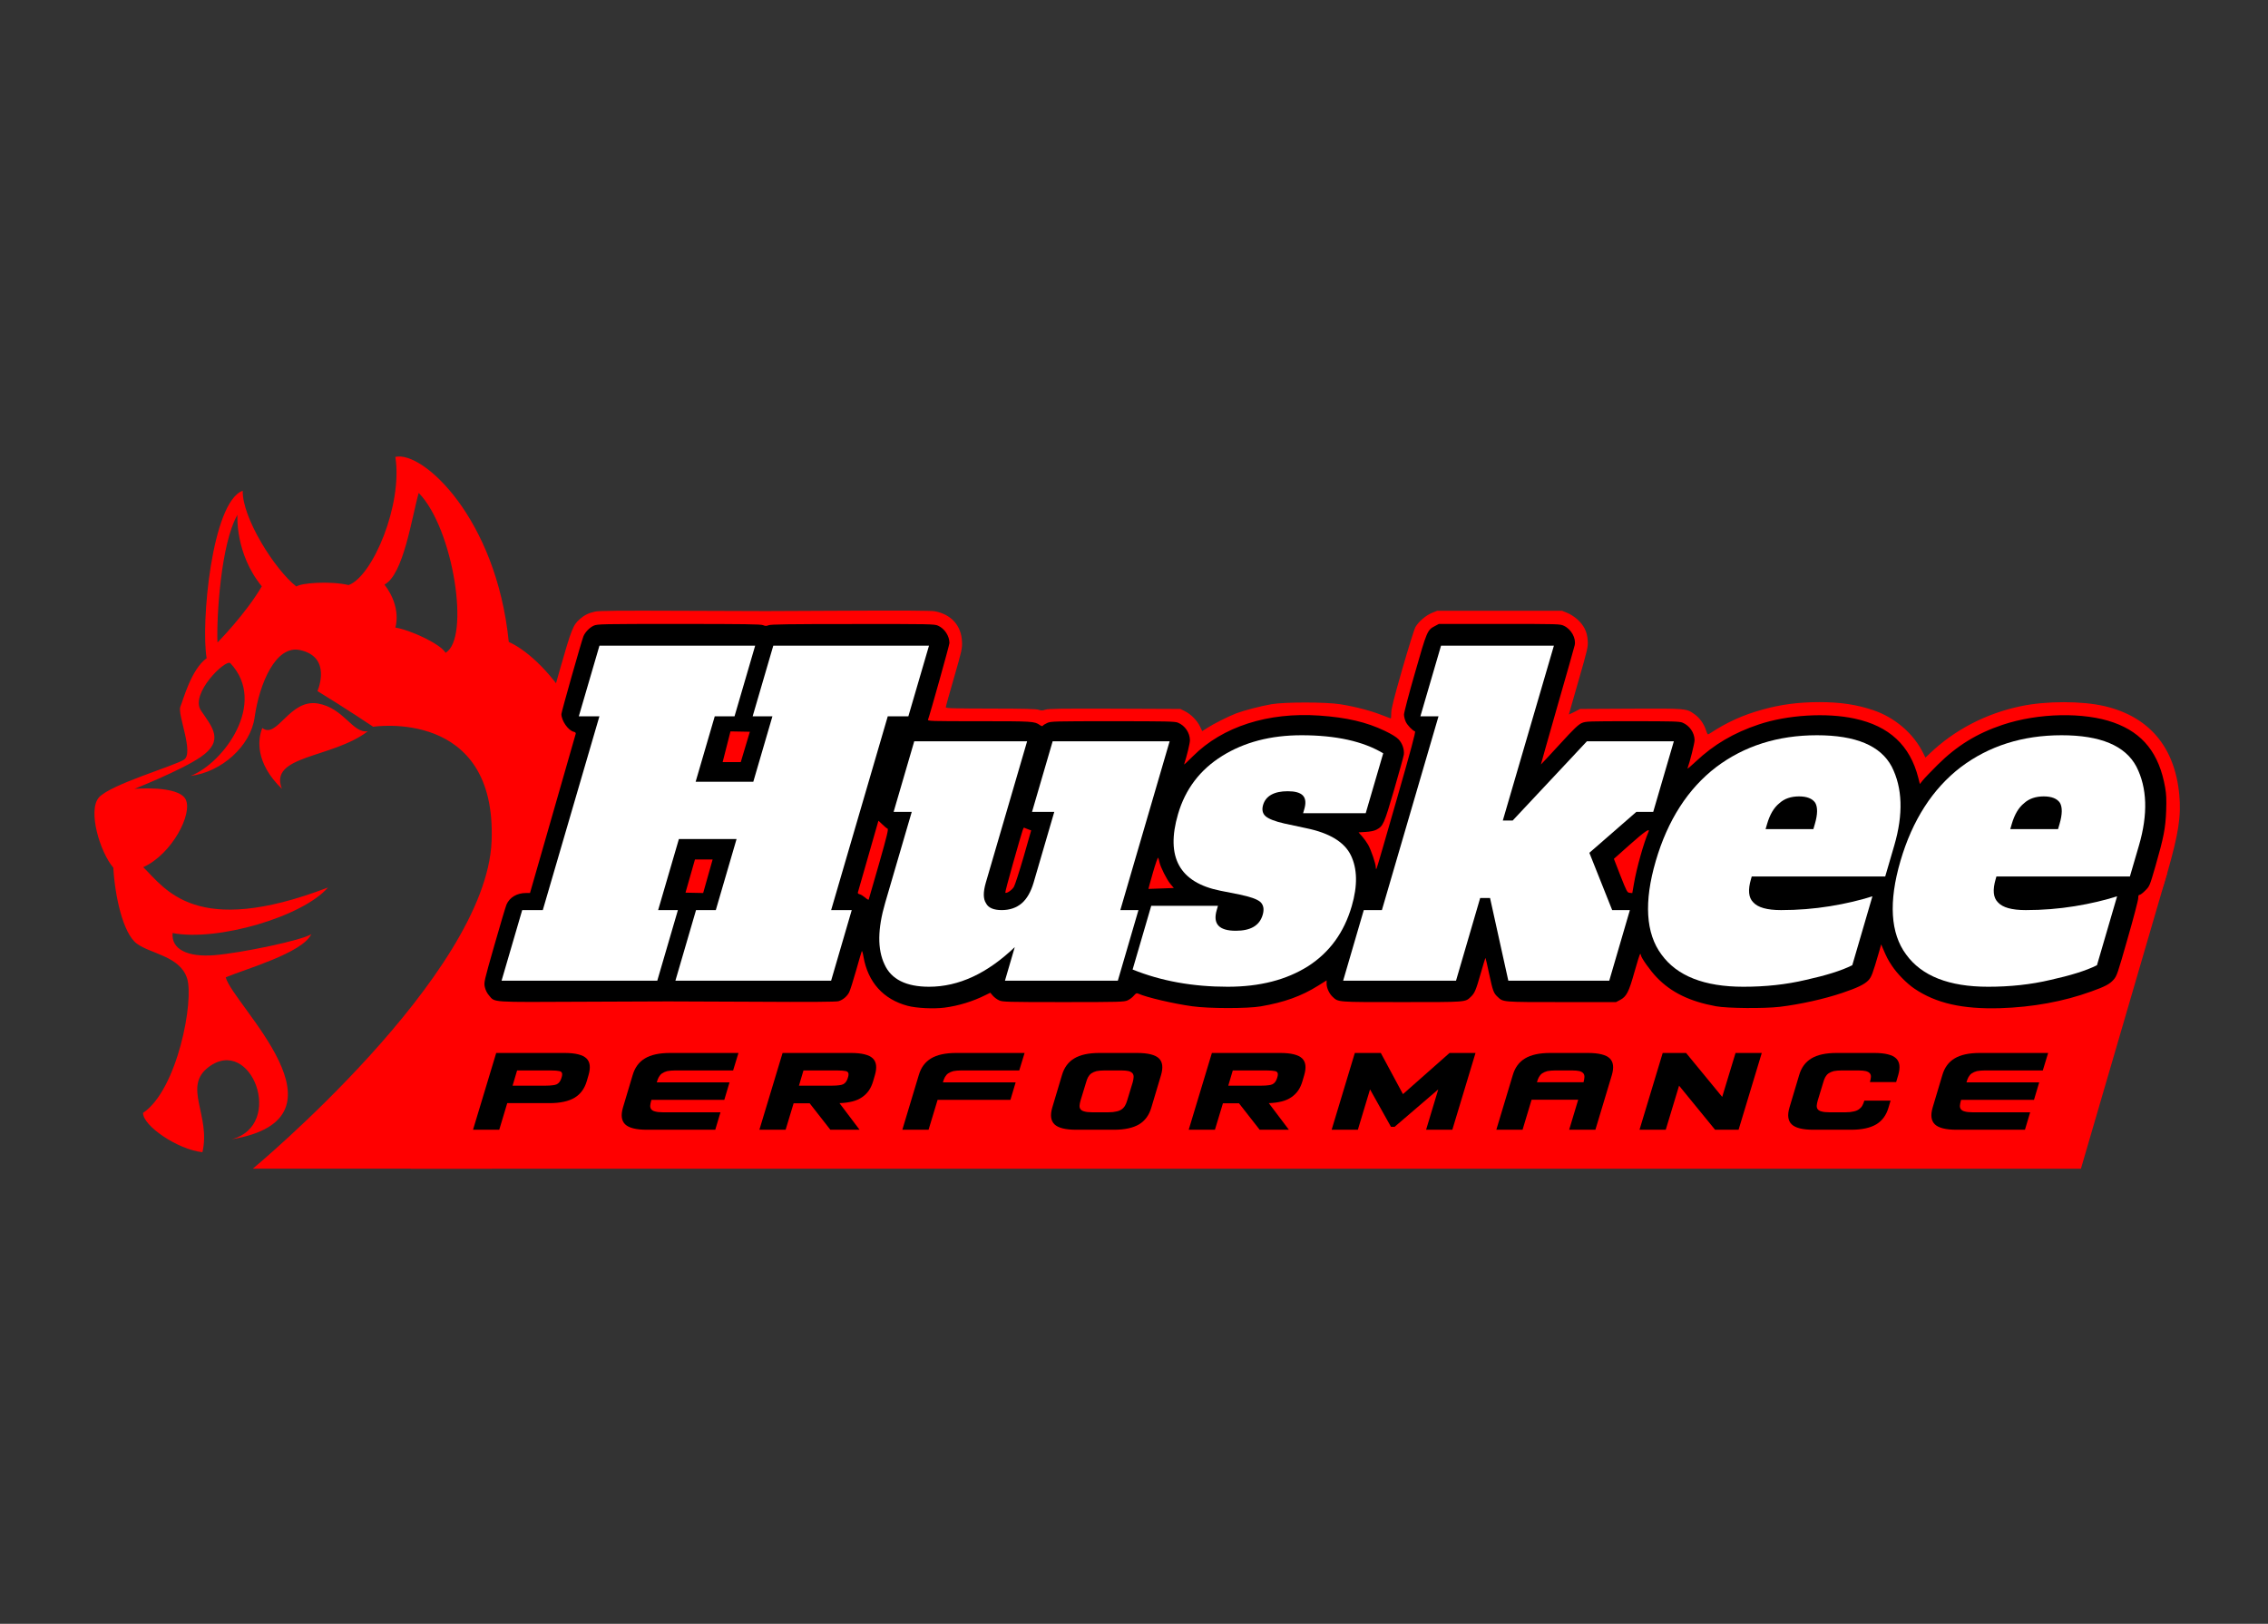 <?xml version="1.0" encoding="UTF-8" standalone="no"?>
<!DOCTYPE svg PUBLIC "-//W3C//DTD SVG 1.1//EN" "http://www.w3.org/Graphics/SVG/1.1/DTD/svg11.dtd">
<svg width="100%" height="100%" viewBox="0 0 176 126" version="1.1" xmlns="http://www.w3.org/2000/svg" xmlns:xlink="http://www.w3.org/1999/xlink" xml:space="preserve" xmlns:serif="http://www.serif.com/" style="fill-rule:evenodd;clip-rule:evenodd;stroke-linejoin:round;stroke-miterlimit:2;">
    <rect x="0" y="0" width="176" height="126" fill="#333333" stroke="none"/>
    <g transform="matrix(0.182,0,0,0.182,1.14,35.422)">
        <g>
            <g transform="matrix(0.485,0,0,0.508,-5.563,-27.405)">
                <path d="M189.741,210.057C189.741,210.057 214.217,186.487 228.722,162.918C205.001,135.269 207.293,102.937 207.293,102.937C192.788,126.96 188.835,188.3 189.741,210.057ZM346.115,197.517C359.713,199.632 386.002,211.416 390.231,218.669C411.988,207.186 397.484,114.721 366.663,84.505C360.62,104.447 353.488,152.991 336.566,161.452C352.158,180.898 346.115,197.517 346.115,197.517ZM85.491,340.142C95.463,329.264 151.214,313.853 160.28,308.414C169.345,302.975 154.387,270.34 157.107,263.994C159.826,257.649 166.625,232.719 180.221,223.233L180.239,223.316C174.997,194.933 184.629,92.06 211.951,82.691C211.347,105.051 239.75,148.565 259.09,163.07C263.32,160.048 288.702,158.235 305.019,161.86C326.172,154.608 352.764,94.174 346.115,54.288C370.209,48.934 434.955,105.656 445.833,209.604C472.122,220.482 535.058,277.373 535.578,397.253C536.145,527.791 503.142,576.489 490.252,608.471L430.723,651.668L220.809,651.668C220.809,651.668 425.889,489.416 430.723,377.009C435.557,264.6 326.626,280.765 326.626,280.765C326.626,280.765 302.603,265.354 277.674,250.85C280.847,243.144 286.974,221.485 262.263,216.403C240.959,212.021 226.581,244.505 222.376,273.06C218.874,296.843 193.367,318.839 166.171,322.011C194.925,311.436 234.01,260.913 201.073,227.432C196.995,223.654 165.266,253.116 175.237,267.167C185.208,281.218 196.011,292.399 175.01,306.147C158.004,317.281 116.767,332.89 116.767,332.89C116.767,332.89 154.84,329.717 161.639,341.502C168.438,353.287 149.831,387.737 124.472,398.612C143.962,416.743 170.401,458.292 286.89,415.686C264.679,440.162 189.741,461.161 150.308,453.91C148.948,467.508 163.452,474.306 187.021,472.494C210.591,470.681 264.982,459.802 272.234,454.816C264.529,470.681 213.764,484.278 196.994,491.077C203.339,514.195 313.481,609.378 201.979,627.055C249.42,615.421 219.506,539.576 182.036,566.318C158.791,582.907 184.151,606.961 176.503,637.848C154.747,635.582 124.167,615.723 124.32,604.845C154.538,585.505 169.343,510.417 162.997,491.833C156.652,473.25 131.119,471.437 118.881,462.824C106.643,454.212 99.543,422.635 98.183,399.067C86.398,385.922 75.52,351.021 85.491,340.142ZM229.173,281.823C242.167,291.493 253.045,257.045 278.125,261.275C301.052,265.142 308.646,286.657 321.94,284.542C290.515,307.508 234.612,304.485 246.397,332.89C222.526,310.831 225.244,290.888 229.173,281.823Z" style="fill:rgb(255,0,0);fill-rule:nonzero;"/>
            </g>
            <g transform="matrix(0.959,0,-0.293,1.004,-468.488,-571.483)">
                <g transform="matrix(1.009,0,0,0.995,-10.523,-42.753)">
                    <rect x="933" y="792.974" width="736" height="126.026" style="fill:rgb(255,0,0);"/>
                </g>
                <g transform="matrix(0.405,0,0.118,0.386,881.17,631.441)">
                    <g>
                        <path d="M144,9.4C137,10.9 132.2,13.3 127.4,17.5C119.9,23.9 118,28.7 105,74.4C93.4,115.1 92.8,117.7 93.2,124.5C93.8,133 97.1,140.8 102.4,146.2L106,149.9L83.8,227.2L61.7,304.6L56,306.3C48.3,308.5 41.5,313.5 36.9,320C33.5,324.9 31.6,330.4 20.5,369C8.4,410.8 7.9,412.8 8.3,420.1C9,433.7 16.2,444.3 29,450.4L35.5,453.5L127,453.4L321,453.4L412.5,453.5L418.7,450.6C425.7,447.4 433.9,439.5 436.7,433.3C437.7,431.2 438.5,429.3 438.7,429.1C438.8,428.9 441.8,431.7 445.3,435.2C460.4,450.6 477.2,457.9 501.7,459.9C523.7,461.6 546.8,458 566.8,449.8L574.1,446.8L581.3,450.1L588.5,453.5L727.6,453.5L735.3,449.7L743.1,445.9L747.8,447.4C768.9,454.2 795.1,458.5 824.1,459.9C866.6,462 903.3,455.5 932.2,440.9L938.2,437.8L941.1,441.3C945.1,446.1 952.5,450.6 959.5,452.5C968.4,454.8 1090.6,454.8 1099.5,452.5C1106.3,450.7 1113.8,446.2 1117.5,441.8L1120,438.8L1124.3,443.1C1126.6,445.4 1131.4,448.7 1135,450.4L1141.5,453.5L1267.5,453.5L1273.5,450.7C1283.9,445.8 1290.2,438.2 1294.4,425.3L1296.2,420L1303.9,426.8C1333,452.5 1369,462.3 1424.7,459.9C1456.5,458.4 1489,452.4 1518.8,442.3C1541.3,434.7 1551.3,428.6 1556.7,419.1C1558.2,416.6 1559.5,414.4 1559.6,414.2C1559.7,414 1563.8,417.8 1568.7,422.7C1591.6,445.8 1621.3,457.6 1662.5,459.9C1678.2,460.8 1707.4,459.6 1722.5,457.5C1763,451.7 1806.2,438.3 1818.5,427.7C1826.1,421.1 1828,416.3 1840.6,372.1L1852.4,330.7L1856.6,326.4C1862.5,320.6 1864.1,316.9 1869.9,296.9C1882.3,253.7 1885.3,234.2 1883.1,210.9C1878.2,158.3 1850,124.9 1801,113.4C1776.1,107.6 1736.9,107.6 1709,113.5C1670.8,121.5 1636,139.7 1609,165.7L1604.4,170L1602.3,165.7C1591.6,143.7 1571.2,126 1547,117.8C1528.8,111.7 1511,109 1488.1,109C1465.3,109 1445.5,111.6 1425.6,117.2C1403.9,123.2 1386.5,131.1 1367.4,143.7C1365.3,145 1365.2,144.8 1363.5,139.8C1361.2,132.8 1356.8,126.6 1351.2,122.5C1342,115.9 1342.6,115.9 1280.9,116.2L1225.3,116.5L1219.2,119.7C1215.8,121.4 1213,122.7 1213,122.5C1213,122.4 1217.8,105.6 1223.6,85.4C1233.6,50.7 1234.2,48.1 1233.7,41.3C1233.2,31.9 1229.7,24.7 1222.5,18.1C1219.4,15.3 1214.5,12.1 1211.2,10.8L1205.5,8.5L1068.5,8.5L1062.8,10.8C1056.1,13.5 1047.9,20.5 1044.6,26.4C1043.3,28.6 1036.8,49.5 1030.1,72.8C1020.7,105.6 1018,116.4 1018,121C1018,124.3 1017.8,127 1017.6,127C1017.4,127 1012.6,125.2 1007,123C995.4,118.4 978.2,113.9 961.8,111.3C945.8,108.8 900.9,108.8 886.5,111.3C874.4,113.4 856.9,118 847.7,121.4C839.5,124.6 823.4,132.6 816,137.4L810.5,140.9L808,135.7C804.9,129.2 798,122.2 791.5,119L786.5,116.5L714.3,116.2C656,116 641.4,116.2 638.3,117.3C635.1,118.4 633.7,118.4 630.9,117.4C628.4,116.5 614.8,116.1 578.3,116.1C536,116 529,115.8 529,114.6C529,113.8 533.1,99 538.1,81.8C546.6,52.2 547.1,50.1 546.8,42.5C546.1,24.8 534.9,12.3 516.7,9C513.1,8.3 480.9,8.1 422.9,8.4C318,9 346.3,8.9 239,8.5C170.7,8.2 148.2,8.4 144,9.4Z" style="fill:rgb(255,0,0);"/>
                        <path d="M142.5,24.9C138,26.9 133,32.1 131.2,36.6C129.1,41.8 107,119.9 107,122.1C107,129.4 114.4,140.1 120.5,141.6C122.3,142 123,142.8 122.7,143.9C122.5,144.8 111.1,184.5 97.4,232.2L72.5,319L68,319C58.2,319 50.1,323.8 46.7,331.7C45.8,333.8 39.8,353.9 33.4,376.4C21.9,416.7 21.8,417.4 22.9,422.5C23.7,425.9 25.3,429.2 27.6,431.8C34.1,439.5 28.4,439.1 130.5,438.6C239,438.1 209.3,438.1 317,438.6C379.8,439 408.6,438.8 411.2,438C416,436.6 420.6,432.7 422.9,428.1C423.9,426.1 427.3,415.5 430.4,404.5C433.5,393.5 436.3,383.8 436.7,383C437,382.2 437.9,384.9 438.6,389.2C443.5,417.2 460.4,436 487,443.1C496.7,445.7 515.7,446.6 527.5,445.1C542.9,443.1 558.6,438.3 572.7,431.2L577.8,428.7L580.6,432C582.2,433.8 585.2,436.1 587.5,437.1C591.2,438.8 595.6,439 658,439C720.4,439 724.8,438.8 728.5,437.1C730.8,436.1 733.8,433.8 735.3,432C737.8,429.1 738.4,428.9 740.5,429.8C749.3,433.8 779,440.8 799.5,443.6C817.8,446.2 860.2,446.2 874.7,443.7C900.4,439.3 919.5,432.4 937.6,421L947,415.1L947,418.8C947,423.5 949.9,429.7 953.6,433.2C960,439.2 957.9,439 1029.5,439C1101.1,439 1099.1,439.2 1105.3,433.2C1109.5,429.2 1110.8,426.3 1116.1,407.7C1118.8,398.4 1121.1,390.6 1121.3,390.4C1121.5,390.2 1123.4,398 1125.4,407.8C1129.5,426.9 1130.3,429.1 1134.7,433.2C1140.9,439.1 1139.5,439 1204.8,439L1264.7,439L1269.1,436.7C1276.2,433 1278.8,428 1285,405.7C1288,394.9 1290.8,386 1291.3,386C1291.7,386 1292,386.6 1292,387.2C1292,389.9 1302.5,404.7 1309.4,411.8C1325.3,428.4 1345.7,438.3 1374.5,443.6C1387,445.9 1427.4,446.2 1444.5,444.2C1467.4,441.4 1493.2,435.6 1513.1,428.9C1529.4,423.4 1537.3,419.6 1541.5,415.3C1545.1,411.6 1546.4,408.2 1553.4,384L1555.8,375.5L1557.5,379.5C1561.9,389.8 1563.1,392.2 1567.6,399C1573.2,407.6 1584,418.6 1592.3,424.2C1616,440.3 1645,446.9 1686.4,445.7C1722,444.6 1756,438.4 1786.5,427.3C1801.6,421.9 1806.7,419.2 1810.9,414.4C1814.5,410.3 1815.3,408 1826.3,369.3C1832.8,346.8 1838,326.8 1838,324.7C1838,322 1838.4,321 1839.5,321C1840.4,321 1843.2,318.9 1845.8,316.2C1850.5,311.5 1850.6,311.3 1856.9,289.5C1865.9,258.2 1868,247.7 1868.7,228.5C1869.1,216 1868.9,210.4 1867.6,203C1861.1,165.6 1843.3,143 1811.2,131.5C1778.7,119.8 1728.4,120.8 1689,134C1661,143.4 1639,156.9 1617.9,177.9C1610.4,185.4 1602.9,193.2 1601.3,195.3L1598.3,199.1L1596.6,192.3C1587.6,156.7 1564.8,135.3 1526.6,127.1C1495.8,120.4 1452.8,123 1421.4,133.6C1394.1,142.7 1372.1,155.7 1352.5,174.2C1347.1,179.3 1342.9,182.8 1343.2,182C1345.9,174.6 1351,154.2 1351,150.8C1350.9,142.7 1345.5,134.8 1337.8,131.6C1334.6,130.2 1326.9,130 1283,130C1233.9,130 1231.7,130.1 1227.2,132C1223.4,133.7 1218.7,138.1 1202.5,155.9C1191.5,167.9 1182.4,177.7 1182.3,177.6C1182.2,177.5 1190.4,148.7 1200.4,113.5C1210.5,78.3 1219.1,48.1 1219.4,46.4C1221.1,38.8 1215.7,28.9 1207.7,25.1C1203.4,23 1202.3,23 1136.8,23L1070.3,23L1066,25.3C1057.6,29.7 1057.2,30.7 1044.1,76.7C1037.4,99.9 1032,120.6 1032,122.7C1032,124.8 1032.9,128.3 1033.9,130.5C1035.6,134.3 1041.3,140.3 1044.1,141.2C1045,141.5 1039.5,162 1024,216.1C1012.3,257 1002.4,291.2 1001.9,292C1001.3,293.1 1001.1,292.7 1001,290.6C1001,286.8 995.8,271.6 992.6,265.9C991.1,263.3 988.2,259.2 986,256.7L982.1,252.3L989.9,251.8C995,251.5 999,250.7 1001.6,249.4C1009.2,245.4 1010.1,243.2 1021.1,205.5C1026.7,186.2 1031.5,168.8 1031.8,166.8C1032.5,161.1 1030.2,154.3 1026,149.9C1023.6,147.4 1018.4,144.2 1010.9,140.6C990.7,130.9 969.1,125.9 939.1,123.8C882.7,119.9 832.9,135.9 800.4,168.4C794.8,174 790.4,178.1 790.6,177.5C793.7,168 797,154.2 797,150.9C796.9,142.7 791.6,134.8 783.8,131.6C780.5,130.2 771.3,130 712.3,130C648.2,130 644.3,130.1 640.4,131.9C638.1,132.9 635.9,134.3 635.6,134.9C635.1,135.7 634,135.5 632.2,134.2C626.3,130.1 624.6,130 565.7,130C511.9,130 508.8,129.9 509.5,128.2C511.6,122.7 533,46.1 533,44C533,36.2 527.7,28.1 520.5,24.9C516.7,23.1 511.5,23 427,23.1C356.2,23.1 336.9,23.4 334.5,24.4C332,25.4 330.9,25.4 328.3,24.3C325.7,23.3 308,23 235.8,23C151.6,23 146.3,23.1 142.5,24.9ZM313.9,141.6L303.9,175L284,175L292.6,141.2L313.9,141.6ZM465,248.2C466.2,248.6 464.6,255.5 455.6,287.1C449.6,308.2 444.5,325.9 444.3,326.3C444,326.7 442.3,325.7 440.4,324C438.5,322.4 435.8,320.7 434.5,320.4C432.7,320 432.1,319.3 432.5,318.1C433.2,315.8 455,239.7 455,239.5C455,239.4 456.9,241.2 459.3,243.5C461.6,245.8 464.2,247.9 465,248.2ZM620.1,249.2L622.7,250.1L614.4,279.2C609.8,295.1 605,309.9 603.8,312.1C601.8,315.7 595.6,319.9 594.3,318.6C594,318.3 597.7,304.2 602.5,287.3C615.1,243 613.9,246.7 615.8,247.5C616.7,247.9 618.7,248.6 620.1,249.2ZM1300.4,251.7C1295.2,263.6 1287.3,291.7 1284.4,308.8L1282.6,319.1L1279.7,318.8C1277,318.5 1276.6,317.7 1269.6,300L1262.4,281.4L1280,265.7C1296,251.4 1302.6,246.9 1300.4,251.7ZM763.5,285C764.6,290.4 771.5,304.2 775.6,309.1L779.3,313.5L765.4,314C757.7,314.3 751.4,314.5 751.4,314.5C751.3,314.5 753.5,306.5 756.3,296.7C759.1,286.9 761.7,279.5 762.1,280.2C762.5,280.9 763.1,283.1 763.5,285ZM273,282.1L262.6,319L243.2,318.6L253.6,282.1L273,282.1Z"/>
                        <g transform="matrix(2.454,0,-0.75,2.571,-1052.33,-1435.63)">
                            <g transform="matrix(184.278,0,0,184.278,662,720)">
                                <path d="M0.82,-0.614L0.77,-0.614L0.77,-0.164L0.82,-0.164L0.82,-0L0.442,-0L0.442,-0.164L0.49,-0.164L0.49,-0.329L0.35,-0.329L0.35,-0.164L0.398,-0.164L0.398,-0L0.02,-0L0.02,-0.164L0.07,-0.164L0.07,-0.614L0.02,-0.614L0.02,-0.778L0.398,-0.778L0.398,-0.614L0.35,-0.614L0.35,-0.462L0.49,-0.462L0.49,-0.614L0.442,-0.614L0.442,-0.778L0.82,-0.778L0.82,-0.614Z" style="fill:white;fill-rule:nonzero;"/>
                            </g>
                            <g transform="matrix(184.278,0,0,184.278,816.794,720)">
                                <path d="M0.676,-0.164L0.676,-0L0.402,-0L0.402,-0.078C0.354,-0.017 0.294,0.014 0.222,0.014C0.167,0.014 0.125,-0.003 0.098,-0.038C0.07,-0.073 0.056,-0.12 0.056,-0.181L0.056,-0.392L0.012,-0.392L0.012,-0.556L0.286,-0.556L0.286,-0.228C0.286,-0.206 0.291,-0.19 0.301,-0.18C0.31,-0.169 0.325,-0.164 0.344,-0.164C0.363,-0.164 0.378,-0.169 0.388,-0.18C0.397,-0.19 0.402,-0.206 0.402,-0.228L0.402,-0.392L0.348,-0.392L0.348,-0.556L0.632,-0.556L0.632,-0.164L0.676,-0.164Z" style="fill:white;fill-rule:nonzero;"/>
                            </g>
                            <g transform="matrix(184.278,0,0,184.278,943.208,720)">
                                <path d="M0.261,0.014C0.177,0.014 0.096,0.001 0.018,-0.026L0.018,-0.174L0.18,-0.174L0.18,-0.164C0.18,-0.132 0.2,-0.116 0.241,-0.116C0.277,-0.116 0.295,-0.128 0.295,-0.153C0.295,-0.166 0.29,-0.176 0.28,-0.183C0.269,-0.19 0.251,-0.195 0.225,-0.2L0.175,-0.209C0.07,-0.228 0.018,-0.287 0.018,-0.387C0.018,-0.445 0.04,-0.49 0.084,-0.522C0.128,-0.554 0.187,-0.57 0.262,-0.57C0.345,-0.57 0.416,-0.556 0.473,-0.528L0.473,-0.389L0.321,-0.389L0.321,-0.399C0.321,-0.412 0.317,-0.423 0.308,-0.43C0.299,-0.437 0.285,-0.44 0.268,-0.44C0.235,-0.44 0.218,-0.429 0.218,-0.408C0.218,-0.397 0.223,-0.388 0.232,-0.382C0.241,-0.376 0.258,-0.37 0.283,-0.365L0.34,-0.354C0.399,-0.343 0.442,-0.322 0.467,-0.291C0.492,-0.26 0.505,-0.221 0.505,-0.173C0.505,-0.112 0.484,-0.066 0.442,-0.034C0.399,-0.002 0.339,0.014 0.261,0.014Z" style="fill:white;fill-rule:nonzero;"/>
                            </g>
                            <g transform="matrix(184.278,0,0,184.278,1038.85,720)">
                                <path d="M0.621,-0.164L0.664,-0.164L0.664,-0L0.419,-0L0.316,-0.192L0.292,-0.192L0.292,-0L0.018,-0L0.018,-0.164L0.062,-0.164L0.062,-0.614L0.018,-0.614L0.018,-0.778L0.292,-0.778L0.292,-0.372L0.316,-0.372L0.44,-0.556L0.651,-0.556L0.651,-0.392L0.61,-0.392L0.525,-0.297L0.621,-0.164Z" style="fill:white;fill-rule:nonzero;"/>
                            </g>
                            <g transform="matrix(184.278,0,0,184.278,1163.79,720)">
                                <path d="M0.316,0.014C0.221,0.014 0.147,-0.011 0.094,-0.061C0.041,-0.11 0.014,-0.183 0.014,-0.278C0.014,-0.373 0.041,-0.446 0.094,-0.496C0.147,-0.545 0.221,-0.57 0.316,-0.57C0.41,-0.57 0.478,-0.546 0.52,-0.497C0.561,-0.448 0.582,-0.387 0.582,-0.314L0.582,-0.242L0.258,-0.242L0.258,-0.236C0.258,-0.211 0.265,-0.193 0.28,-0.182C0.295,-0.17 0.319,-0.164 0.353,-0.164C0.394,-0.164 0.432,-0.167 0.469,-0.173C0.506,-0.179 0.538,-0.187 0.565,-0.196L0.565,-0.036C0.542,-0.023 0.507,-0.012 0.463,-0.002C0.418,0.009 0.369,0.014 0.316,0.014ZM0.374,-0.352L0.374,-0.364C0.374,-0.387 0.369,-0.403 0.36,-0.413C0.35,-0.423 0.335,-0.428 0.316,-0.428C0.297,-0.428 0.282,-0.423 0.273,-0.412C0.263,-0.402 0.258,-0.386 0.258,-0.364L0.258,-0.352L0.374,-0.352Z" style="fill:white;fill-rule:nonzero;"/>
                            </g>
                            <g transform="matrix(184.278,0,0,184.278,1273.25,720)">
                                <path d="M0.316,0.014C0.221,0.014 0.147,-0.011 0.094,-0.061C0.041,-0.11 0.014,-0.183 0.014,-0.278C0.014,-0.373 0.041,-0.446 0.094,-0.496C0.147,-0.545 0.221,-0.57 0.316,-0.57C0.41,-0.57 0.478,-0.546 0.52,-0.497C0.561,-0.448 0.582,-0.387 0.582,-0.314L0.582,-0.242L0.258,-0.242L0.258,-0.236C0.258,-0.211 0.265,-0.193 0.28,-0.182C0.295,-0.17 0.319,-0.164 0.353,-0.164C0.394,-0.164 0.432,-0.167 0.469,-0.173C0.506,-0.179 0.538,-0.187 0.565,-0.196L0.565,-0.036C0.542,-0.023 0.507,-0.012 0.463,-0.002C0.418,0.009 0.369,0.014 0.316,0.014ZM0.374,-0.352L0.374,-0.364C0.374,-0.387 0.369,-0.403 0.36,-0.413C0.35,-0.423 0.335,-0.428 0.316,-0.428C0.297,-0.428 0.282,-0.423 0.273,-0.412C0.263,-0.402 0.258,-0.386 0.258,-0.364L0.258,-0.352L0.374,-0.352Z" style="fill:white;fill-rule:nonzero;"/>
                            </g>
                        </g>
                    </g>
                </g>
                <g transform="matrix(0.518,0,0.173,0.527,331.774,272.246)">
                    <g transform="matrix(106.684,0,0,106.684,825.42,1106)">
                        <path d="M0.991,-0.413L0.976,-0.368C0.957,-0.311 0.923,-0.269 0.875,-0.242C0.826,-0.215 0.758,-0.201 0.671,-0.201L0.332,-0.201L0.263,-0L0.052,-0L0.252,-0.58L0.802,-0.58C0.889,-0.58 0.948,-0.566 0.977,-0.539C1.006,-0.512 1.01,-0.47 0.991,-0.413ZM0.686,-0.448L0.417,-0.448L0.378,-0.333L0.647,-0.333C0.668,-0.333 0.685,-0.334 0.7,-0.336C0.714,-0.337 0.726,-0.34 0.735,-0.344C0.744,-0.349 0.752,-0.355 0.757,-0.362C0.763,-0.369 0.768,-0.379 0.772,-0.39C0.777,-0.402 0.779,-0.412 0.779,-0.42C0.779,-0.432 0.772,-0.44 0.758,-0.443C0.744,-0.446 0.72,-0.448 0.686,-0.448Z" style="fill-rule:nonzero;"/>
                    </g>
                    <g transform="matrix(106.684,0,0,106.684,948.32,1106)">
                        <path d="M0.894,-0.132L0.849,-0L0.299,-0C0.212,-0 0.154,-0.014 0.125,-0.041C0.096,-0.068 0.091,-0.11 0.11,-0.167L0.194,-0.413C0.213,-0.47 0.247,-0.512 0.296,-0.539C0.344,-0.566 0.412,-0.58 0.499,-0.58L1.049,-0.58L1.003,-0.448L0.537,-0.448C0.512,-0.448 0.491,-0.446 0.473,-0.443C0.457,-0.439 0.442,-0.433 0.431,-0.426C0.42,-0.419 0.411,-0.409 0.404,-0.398C0.397,-0.387 0.392,-0.374 0.387,-0.359L0.386,-0.358L0.972,-0.358L0.927,-0.226L0.341,-0.226L0.339,-0.221C0.334,-0.206 0.331,-0.193 0.33,-0.182C0.329,-0.171 0.332,-0.161 0.338,-0.154C0.344,-0.147 0.354,-0.141 0.369,-0.138C0.383,-0.134 0.403,-0.132 0.428,-0.132L0.894,-0.132Z" style="fill-rule:nonzero;"/>
                    </g>
                    <g transform="matrix(106.684,0,0,106.684,1071.22,1106)">
                        <path d="M0.686,-0.448C0.72,-0.448 0.744,-0.446 0.758,-0.443C0.772,-0.44 0.779,-0.432 0.779,-0.42C0.779,-0.412 0.777,-0.402 0.772,-0.39C0.768,-0.379 0.763,-0.369 0.757,-0.362C0.752,-0.355 0.744,-0.349 0.735,-0.344C0.726,-0.34 0.714,-0.337 0.7,-0.336C0.685,-0.334 0.668,-0.333 0.647,-0.333L0.378,-0.333L0.417,-0.448L0.686,-0.448ZM0.701,-0.201C0.741,-0.202 0.776,-0.207 0.806,-0.214C0.836,-0.221 0.862,-0.232 0.884,-0.246C0.906,-0.26 0.925,-0.277 0.94,-0.297C0.955,-0.317 0.967,-0.341 0.976,-0.368L0.991,-0.413C1.01,-0.47 1.006,-0.512 0.977,-0.539C0.948,-0.566 0.889,-0.58 0.802,-0.58L0.252,-0.58L0.052,-0L0.263,-0L0.332,-0.2L0.461,-0.2L0.623,-0L0.858,-0L0.701,-0.201Z" style="fill-rule:nonzero;"/>
                    </g>
                    <g transform="matrix(106.684,0,0,106.684,1193.91,1106)">
                        <path d="M0.341,-0.226L0.263,-0L0.052,-0L0.194,-0.413C0.213,-0.47 0.247,-0.512 0.296,-0.539C0.344,-0.566 0.412,-0.58 0.499,-0.58L1.049,-0.58L1.003,-0.448L0.537,-0.448C0.512,-0.448 0.491,-0.446 0.473,-0.443C0.457,-0.439 0.442,-0.433 0.431,-0.426C0.42,-0.419 0.411,-0.409 0.404,-0.398C0.397,-0.387 0.392,-0.374 0.387,-0.359L0.386,-0.358L0.972,-0.358L0.927,-0.226L0.341,-0.226Z" style="fill-rule:nonzero;"/>
                    </g>
                    <g transform="matrix(106.684,0,0,106.684,1316.81,1106)">
                        <path d="M0.672,-0.448C0.697,-0.448 0.717,-0.446 0.732,-0.443C0.746,-0.439 0.756,-0.433 0.762,-0.426C0.768,-0.419 0.771,-0.409 0.77,-0.398C0.769,-0.387 0.767,-0.374 0.762,-0.359L0.714,-0.221C0.709,-0.206 0.703,-0.193 0.696,-0.182C0.689,-0.171 0.679,-0.161 0.668,-0.154C0.657,-0.147 0.643,-0.141 0.625,-0.138C0.609,-0.134 0.588,-0.132 0.563,-0.132L0.428,-0.132C0.403,-0.132 0.383,-0.134 0.369,-0.138C0.354,-0.141 0.344,-0.147 0.338,-0.154C0.332,-0.161 0.329,-0.171 0.33,-0.182C0.331,-0.193 0.334,-0.206 0.339,-0.221L0.387,-0.359C0.392,-0.374 0.397,-0.387 0.404,-0.398C0.411,-0.409 0.42,-0.419 0.431,-0.426C0.442,-0.433 0.457,-0.439 0.473,-0.443C0.491,-0.446 0.512,-0.448 0.537,-0.448L0.672,-0.448ZM0.991,-0.413C1.01,-0.47 1.006,-0.512 0.977,-0.539C0.948,-0.566 0.889,-0.58 0.802,-0.58L0.499,-0.58C0.412,-0.58 0.344,-0.566 0.296,-0.539C0.247,-0.512 0.213,-0.47 0.194,-0.413L0.11,-0.167C0.091,-0.11 0.096,-0.068 0.125,-0.041C0.154,-0.014 0.212,-0 0.299,-0L0.602,-0C0.689,-0 0.757,-0.014 0.806,-0.041C0.854,-0.068 0.888,-0.11 0.907,-0.167L0.991,-0.413Z" style="fill-rule:nonzero;"/>
                    </g>
                    <g transform="matrix(106.684,0,0,106.684,1439.71,1106)">
                        <path d="M0.686,-0.448C0.72,-0.448 0.744,-0.446 0.758,-0.443C0.772,-0.44 0.779,-0.432 0.779,-0.42C0.779,-0.412 0.777,-0.402 0.772,-0.39C0.768,-0.379 0.763,-0.369 0.757,-0.362C0.752,-0.355 0.744,-0.349 0.735,-0.344C0.726,-0.34 0.714,-0.337 0.7,-0.336C0.685,-0.334 0.668,-0.333 0.647,-0.333L0.378,-0.333L0.417,-0.448L0.686,-0.448ZM0.701,-0.201C0.741,-0.202 0.776,-0.207 0.806,-0.214C0.836,-0.221 0.862,-0.232 0.884,-0.246C0.906,-0.26 0.925,-0.277 0.94,-0.297C0.955,-0.317 0.967,-0.341 0.976,-0.368L0.991,-0.413C1.01,-0.47 1.006,-0.512 0.977,-0.539C0.948,-0.566 0.889,-0.58 0.802,-0.58L0.252,-0.58L0.052,-0L0.263,-0L0.332,-0.2L0.461,-0.2L0.623,-0L0.858,-0L0.701,-0.201Z" style="fill-rule:nonzero;"/>
                    </g>
                    <g transform="matrix(106.684,0,0,106.684,1562.39,1106)">
                        <path d="M0.461,-0.58L0.252,-0.58L0.052,-0L0.263,-0L0.368,-0.305L0.53,-0.022L0.559,-0.022L0.917,-0.305L0.812,-0L1.023,-0L1.223,-0.58L1.014,-0.58L0.632,-0.269L0.461,-0.58Z" style="fill-rule:nonzero;"/>
                    </g>
                    <g transform="matrix(106.684,0,0,106.684,1703.75,1106)">
                        <path d="M0.387,-0.359C0.392,-0.374 0.397,-0.387 0.404,-0.398C0.411,-0.409 0.42,-0.419 0.431,-0.426C0.442,-0.433 0.457,-0.439 0.473,-0.443C0.491,-0.446 0.512,-0.448 0.537,-0.448L0.672,-0.448C0.697,-0.448 0.717,-0.446 0.732,-0.443C0.746,-0.439 0.756,-0.433 0.762,-0.426C0.768,-0.419 0.771,-0.409 0.77,-0.398C0.769,-0.387 0.767,-0.374 0.762,-0.359L0.387,-0.359ZM0.991,-0.413C1.01,-0.47 1.006,-0.512 0.977,-0.539C0.948,-0.566 0.889,-0.58 0.802,-0.58L0.499,-0.58C0.412,-0.58 0.344,-0.566 0.296,-0.539C0.247,-0.512 0.213,-0.47 0.194,-0.413L0.052,-0L0.263,-0L0.341,-0.227L0.716,-0.227L0.638,-0L0.849,-0L0.991,-0.413Z" style="fill-rule:nonzero;"/>
                    </g>
                    <g transform="matrix(106.684,0,0,106.684,1826.65,1106)">
                        <path d="M0.838,-0.58L1.049,-0.58L0.849,-0L0.66,-0L0.378,-0.333L0.263,-0L0.052,-0L0.252,-0.58L0.44,-0.58L0.723,-0.248L0.838,-0.58Z" style="fill-rule:nonzero;"/>
                    </g>
                    <g transform="matrix(106.684,0,0,106.684,1949.55,1106)">
                        <path d="M0.925,-0.22L0.714,-0.22C0.709,-0.205 0.703,-0.192 0.696,-0.181C0.689,-0.17 0.679,-0.161 0.668,-0.154C0.657,-0.147 0.643,-0.141 0.625,-0.138C0.609,-0.134 0.588,-0.132 0.563,-0.132L0.428,-0.132C0.403,-0.132 0.383,-0.134 0.369,-0.138C0.354,-0.141 0.344,-0.147 0.338,-0.154C0.332,-0.161 0.329,-0.171 0.33,-0.182C0.331,-0.193 0.334,-0.206 0.339,-0.221L0.387,-0.359C0.392,-0.374 0.397,-0.387 0.404,-0.398C0.411,-0.409 0.42,-0.419 0.431,-0.426C0.442,-0.433 0.457,-0.439 0.473,-0.443C0.491,-0.446 0.512,-0.448 0.537,-0.448L0.672,-0.448C0.697,-0.448 0.716,-0.446 0.731,-0.443C0.746,-0.439 0.756,-0.434 0.762,-0.427C0.769,-0.42 0.772,-0.41 0.771,-0.399C0.77,-0.388 0.767,-0.375 0.762,-0.36L0.973,-0.36L0.991,-0.413C1.01,-0.47 1.006,-0.512 0.977,-0.539C0.948,-0.566 0.889,-0.58 0.802,-0.58L0.499,-0.58C0.412,-0.58 0.344,-0.566 0.296,-0.539C0.247,-0.512 0.213,-0.47 0.194,-0.413L0.11,-0.167C0.091,-0.11 0.096,-0.068 0.125,-0.041C0.154,-0.014 0.212,-0 0.299,-0L0.602,-0C0.689,-0 0.757,-0.014 0.806,-0.041C0.854,-0.068 0.888,-0.11 0.907,-0.167L0.925,-0.22Z" style="fill-rule:nonzero;"/>
                    </g>
                    <g transform="matrix(106.684,0,0,106.684,2072.45,1106)">
                        <path d="M0.894,-0.132L0.849,-0L0.299,-0C0.212,-0 0.154,-0.014 0.125,-0.041C0.096,-0.068 0.091,-0.11 0.11,-0.167L0.194,-0.413C0.213,-0.47 0.247,-0.512 0.296,-0.539C0.344,-0.566 0.412,-0.58 0.499,-0.58L1.049,-0.58L1.003,-0.448L0.537,-0.448C0.512,-0.448 0.491,-0.446 0.473,-0.443C0.457,-0.439 0.442,-0.433 0.431,-0.426C0.42,-0.419 0.411,-0.409 0.404,-0.398C0.397,-0.387 0.392,-0.374 0.387,-0.359L0.386,-0.358L0.972,-0.358L0.927,-0.226L0.341,-0.226L0.339,-0.221C0.334,-0.206 0.331,-0.193 0.33,-0.182C0.329,-0.171 0.332,-0.161 0.338,-0.154C0.344,-0.147 0.354,-0.141 0.369,-0.138C0.383,-0.134 0.403,-0.132 0.428,-0.132L0.894,-0.132Z" style="fill-rule:nonzero;"/>
                    </g>
                </g>
            </g>
        </g>
    </g>
</svg>
